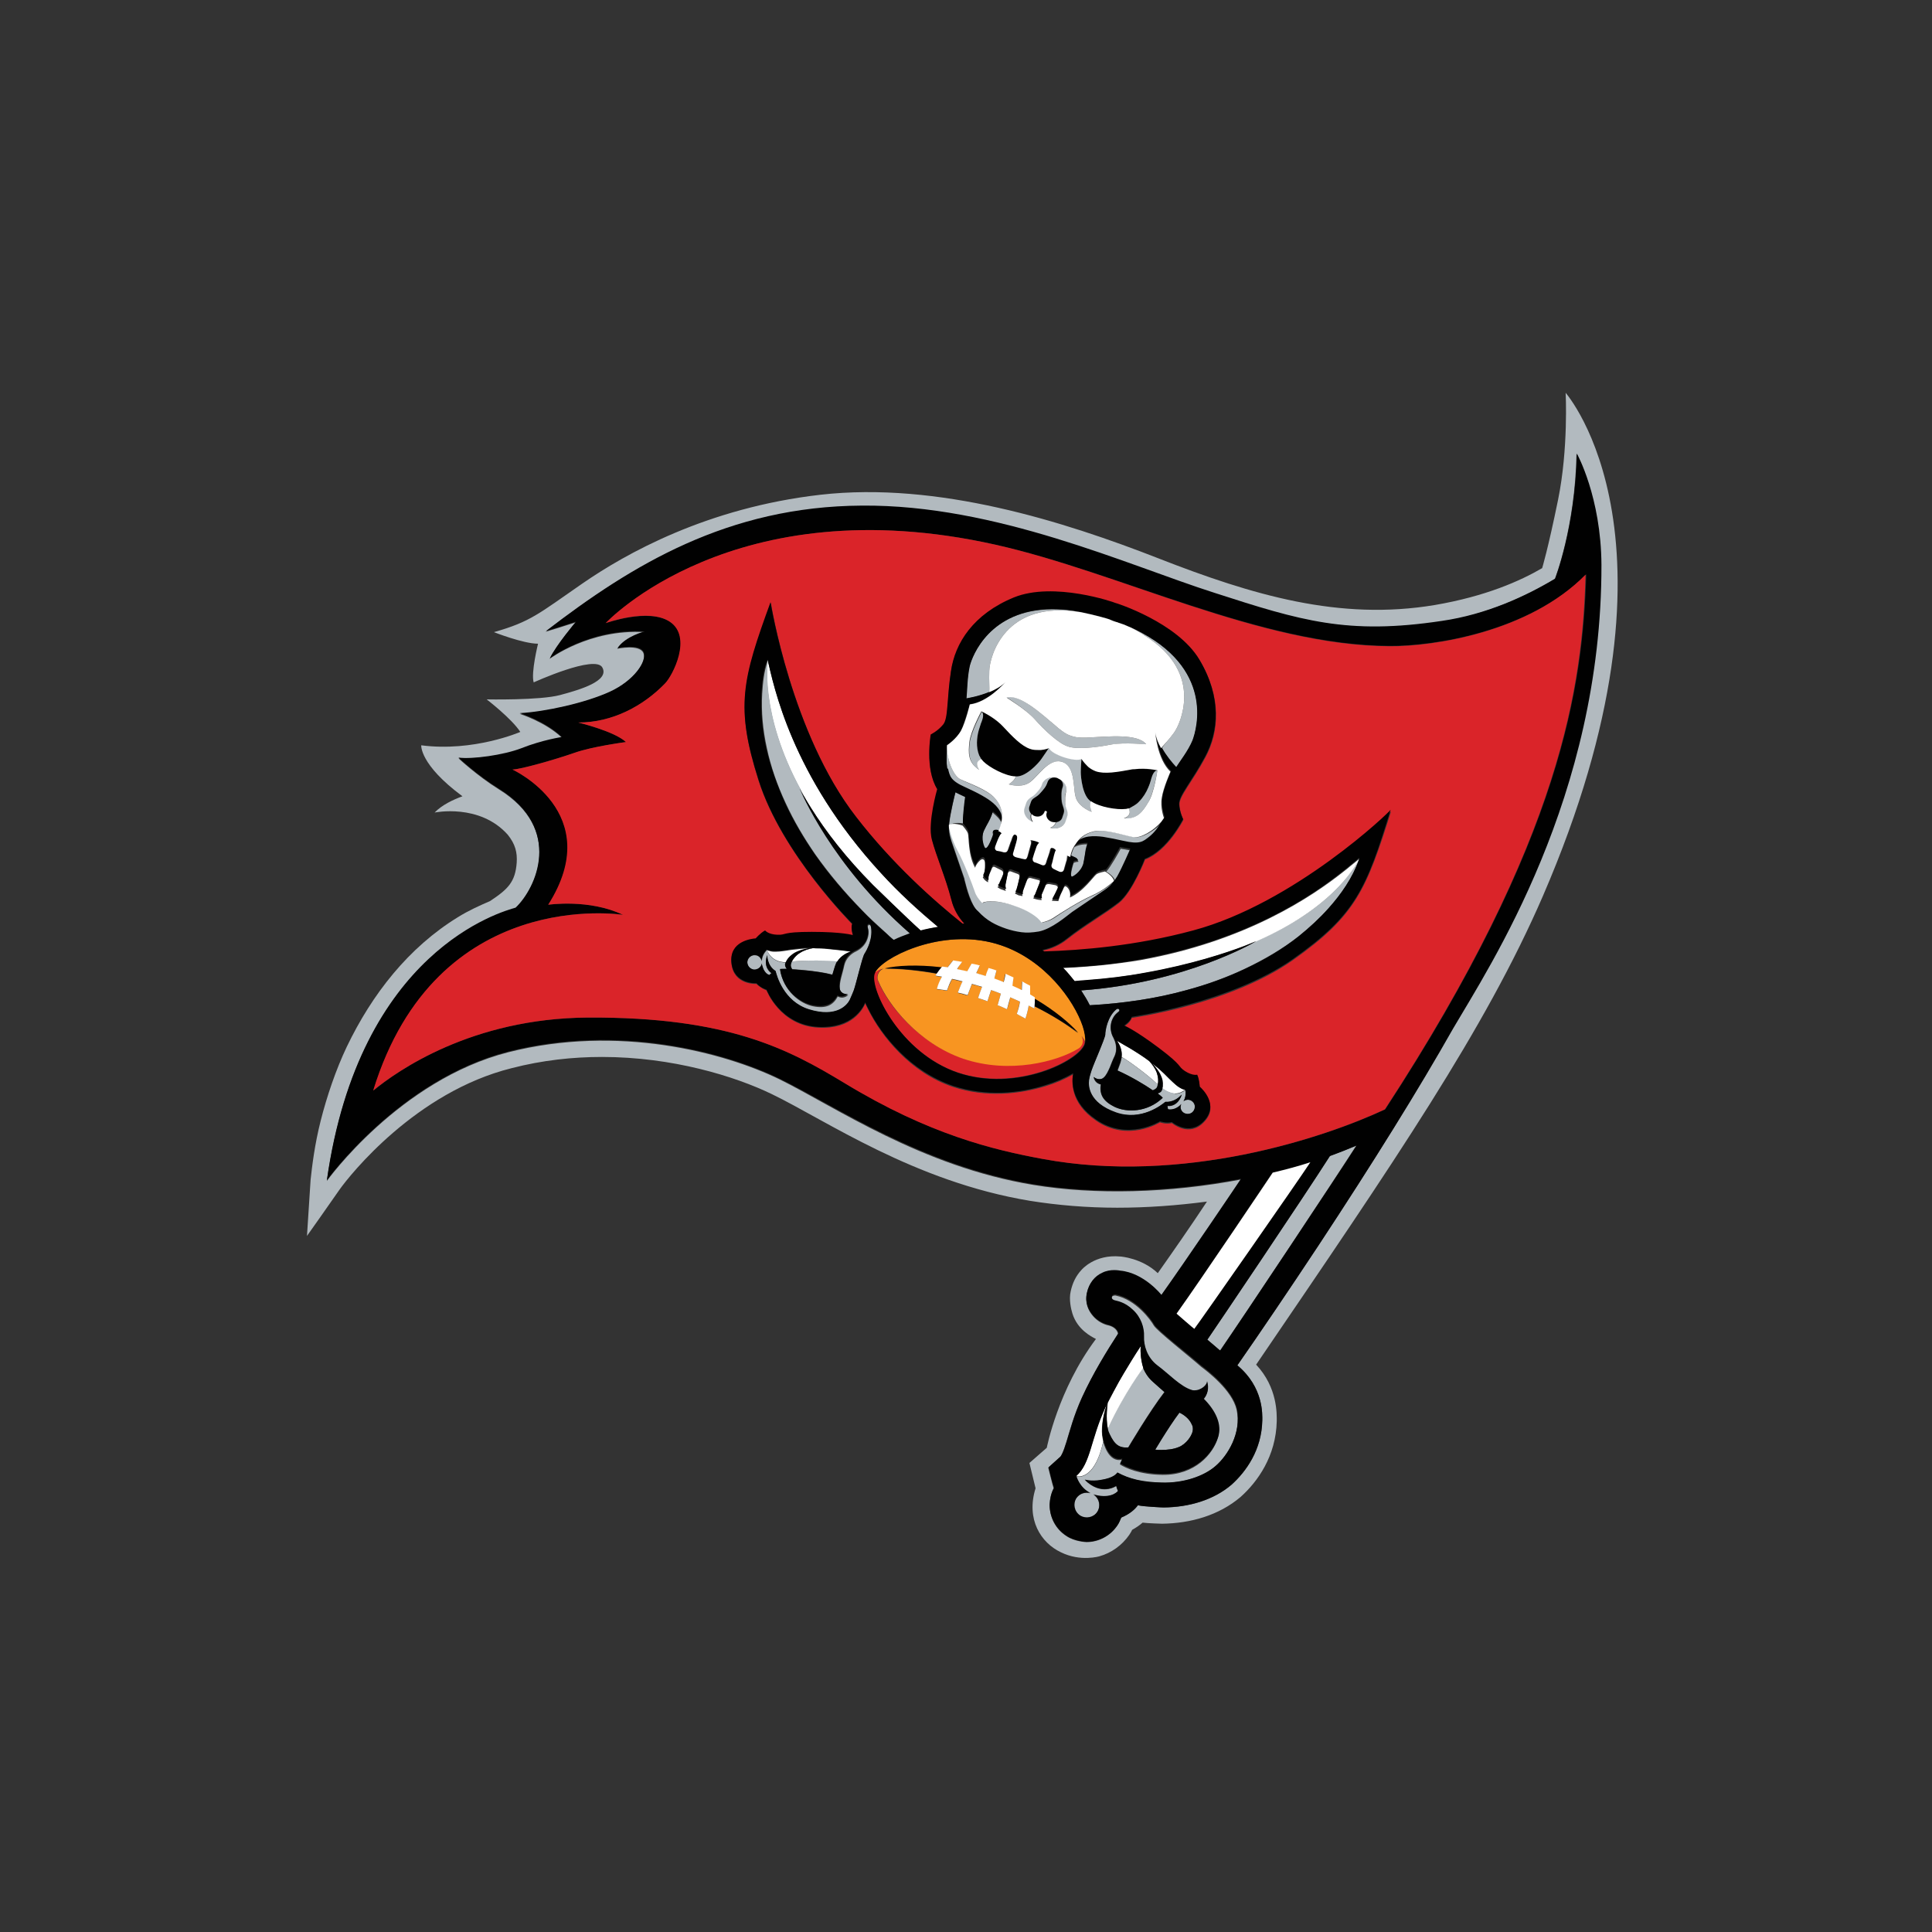 <svg width="512" height="512" viewBox="0 0 512 512" version="1.1" xmlns="http://www.w3.org/2000/svg" xmlns:sketch="http://www.bohemiancoding.com/sketch/ns"><rect x="0" y="0" width="512" height="512" fill="#333333" stroke="none"/><title>tampa-bay-buccaneers</title><desc>Created with Sketch.</desc><g sketch:type="MSLayerGroup" stroke="none" stroke-width="1" fill="none"><path d="M316.024 196.363c-1.15 2.779-3.354 5.557-4.312 7.09-1.15-1.246-2.683-3.066-3.833-5.174.671-.958 1.821-2.204 3.258-4.12.958-1.341 2.683-4.982 2.683-9.485 0-5.078-2.3-11.21-10.541-16.288 0 0-.096 0-.096-.096l-.287-.192c-1.054-.671-2.108-1.246-3.066-1.725l.862.383c21.273 10.252 16.577 26.444 15.332 29.606m43.408 107.215c-4.695 7.378-30.089 45.702-36.125 54.326l-.096-.096c-.862-.766-2.012-1.725-3.258-2.779 2.012-2.97 25.585-37.846 32.484-48.673 2.396-.862 4.695-1.82 6.995-2.779" id="Shape" fill="#B2BABF" sketch:type="MSShapeGroup"/><path d="M293.41 371.987c-.862 2.108-1.629 5.749-1.342 8.431l.287 1.629c-2.012 9.198-5.941 9.39-6.899 9.198-.192 0-.287-.096-.287-.096 3.833-3.353 3.737-9.581 7.666-18.109.192-.287.383-.671.575-1.054" id="Shape" fill="#fff" sketch:type="MSShapeGroup"/><path d="M316.12 378.598c.096 1.725-1.916 4.216-3.737 4.886-1.342.575-3.066.766-4.695.766-.575 0-1.054 0-1.533-.096.479-.766 1.054-1.725 1.629-2.779 1.437-2.299 3.258-5.078 4.695-7.09 1.054.479 2.587 1.533 3.258 3.066.287.479.383.766.383 1.246m-10.541-12.359c-1.342-1.15-2.108-2.491-2.683-3.737 0 0-4.983 6.515-9.391 16.192.096.479.287.958.479 1.341 1.342 2.874 2.587 3.737 4.983 3.545 0 0 5.654-9.581 9.582-14.659-.767-.766-1.725-1.629-2.971-2.683" id="Shape" fill="#B2BABF" sketch:type="MSShapeGroup"/><path d="M302.992 362.502c-.862-2.683-.767-5.365-.671-5.845-.096.096-.192.192-.192.287-1.533 2.299-2.971 4.695-4.408 7.09-1.342 2.299-4.025 7.473-4.12 7.665 0 .096-.671 3.928 0 6.898 0-.096.096-.192 0 0 4.408-9.581 9.391-16.096 9.391-16.096" id="Shape" fill="#fff" sketch:type="MSShapeGroup"/><path d="M327.715 373.616c-1.15-5.174-7.858-10.252-9.391-11.402-3.258-2.874-11.69-9.485-12.553-10.923-.862-1.533-4.791-6.898-10.157-7.952 0 0-.862-.096-1.054.575-.096.383.096.862.767.958.671.192 2.587.383 4.791 2.395 2.204 2.108 2.971 4.791 2.971 7.186-.096 2.299.767 5.557 3.545 7.665 2.875 2.108 6.133 5.653 9.103 6.515.192.096.383.096.575.096 1.916.192 3.737-1.533 3.45-2.587.671 2.108.096 3.641-.862 4.791 3.258 3.162 4.791 6.803 3.833 10.156-1.246 4.216-6.037 9.869-14.661 9.773-6.133-.096-9.774-1.82-11.307-2.779 0 0 .575-1.15.575-1.246-3.641.862-4.887-4.503-4.983-4.695-2.012 9.198-5.941 9.39-6.899 9.198-.192 0-.287-.096-.287-.096s.767 2.97 3.737 4.503c-1.342-.383-2.875.096-3.737 1.341-1.054 1.533-.575 3.641.958 4.599 1.533 1.054 3.641.575 4.6-.958 1.054-1.533.575-3.641-.958-4.599-.096-.096-.192-.096-.192-.096.383.192.862.287 1.342.383 4.025.671 5.366-1.246 5.366-1.246s-.287-.575-.479-1.341c0 0-3.929 2.779-8.337-1.629.192.096 1.629.575 4.12.096 3.737-.575 4.216-1.725 4.504-1.916v-.096c3.258 1.725 6.708 2.587 11.786 2.683 5.654.096 11.116-1.629 14.278-4.407 3.162-2.874 6.899-8.719 5.558-14.947m87.197-269.518s.767 14.755-2.012 28.36c-2.683 13.126-4.216 18.109-4.216 18.109-5.749 3.353-14.948 7.473-28.46 9.773-25.202 4.216-48.199-2.587-73.209-12.36-25.01-9.773-58.452-20.408-89.595-16.863-30.089 3.449-51.649 15.617-63.148 23.57-11.499 7.952-13.607 10.06-23.381 12.839 0 0 7.762 3.066 11.69 3.066 0 0-1.916 7.761-1.15 10.252 0 0 16.386-7.473 18.206-3.928 1.916 3.545-5.845 5.845-11.211 7.282-5.366 1.437-19.452 1.15-19.452 1.15s6.612 5.078 8.912 8.623c0 0-12.361 5.365-26.256 3.545 0 0-.479 5.078 10.924 13.51-2.396.862-5.462 2.299-7.378 4.312 0 0 11.882-2.491 19.356 5.845 2.012 2.491 2.587 4.695 2.396 7.473-.383 5.078-2.3 6.994-7.091 10.156-2.683 1.15-5.654 2.491-8.432 4.216-13.128 8.048-22.806 20.408-29.514 34.397-2.875 6.036-5.27 13.126-6.899 19.546-1.629 6.419-2.3 12.168-2.683 15.713l-.958 14.851s5.845-8.24 8.624-12.264c2.779-3.928 20.219-25.869 45.612-32.193 8.145-2.108 16.194-2.97 23.956-2.97 18.59 0 35.167 5.078 45.037 9.869 14.278 6.898 37.659 23.187 68.418 28.265 7.187 1.15 15.044 1.82 23.093 1.82 7.762 0 15.811-.575 23.764-1.629-4.504 6.803-8.912 13.126-13.032 18.971-4.216-4.024-9.87-4.407-9.87-4.407-6.899-.671-10.349 3.545-10.349 3.545-1.437 1.533-2.396 3.449-2.875 5.749-.479 2.108.096 4.599.479 5.845 1.342 4.216 4.887 6.036 6.229 6.707-10.061 13.414-13.032 28.84-13.032 28.84l-4.6 4.024 1.629 6.707c-2.587 8.24 1.437 14.468 6.708 16.959 5.27 2.587 10.253 1.054 10.253 1.054 3.066-.862 5.941-2.874 7.858-5.653.287-.479.575-.862.767-1.341 1.054-.575 2.012-1.246 2.779-1.916 1.437.192 5.174.287 5.174.287 7.57-.096 15.044-2.204 20.794-7.09 4.504-4.024 9.391-10.827 9.582-20.121 0-1.725.287-8.815-5.462-14.947 36.796-54.038 60.656-88.818 75.988-124.173 40.629-93.992 6.229-133.083 6.037-133.371m-65.543 226.021c-7.858 11.881-15.332 22.899-21.464 31.714 7.091 5.845 6.612 13.222 6.612 14.563-.096 7.857-4.312 13.605-8.145 17.055-4.695 4.024-11.211 6.036-18.015 6.036-.192 0-5.079-.192-6.803-.575-.767 1.054-2.108 2.299-4.408 3.258-.287.671-.575 1.437-1.054 2.108-1.821 2.779-4.983 4.407-8.145 4.407 0 0-3.162-.096-5.366-1.629-2.875-1.82-4.408-4.982-4.408-8.144v-.096c0-1.533.383-3.066 1.054-4.407-.287-.766-1.437-5.461-1.437-5.461l2.971-2.683c.287-.096.958-1.246 1.821-4.12.862-2.779 1.916-6.898 4.12-11.785 2.875-6.132 6.708-12.456 9.582-16.863-.287-1.437-1.725-2.108-2.779-2.299-1.15-.287-2.683-1.054-3.833-2.395-1.246-1.437-2.204-3.449-1.629-6.036.479-2.587 2.108-4.407 4.025-5.27 2.108-1.15 4.791-.575 4.791-.575 6.229.575 10.924 6.419 10.924 6.419 6.229-8.719 20.794-30.277 21.081-30.756-19.069 3.641-38.713 4.12-55.003 1.437-29.705-4.886-52.511-20.695-67.268-27.977-14.757-7.186-42.833-14.563-71.868-7.186-28.939 7.378-48.103 34.109-48.103 34.109 8.624-60.937 46.379-71.284 50.02-72.242 5.462-5.174 12.745-20.887-4.408-31.522-5.845-3.641-10.732-8.24-10.732-8.24 3.545.383 11.978-.671 16.673-2.491 5.558-2.204 10.732-2.97 10.732-2.97-4.408-4.216-11.211-6.324-11.211-6.324 6.708-.383 17.248-2.779 23.764-5.653 6.516-2.97 10.061-8.24 9.007-10.539-1.054-2.299-6.899-1.054-6.899-1.054 2.108-3.162 7.187-4.407 7.187-4.407-14.565-.862-25.106 7.09-25.106 7.09 1.629-3.449 6.899-9.677 6.899-9.677-2.012.671-7.57 2.395-7.953 2.491 22.71-17.534 48.103-32.959 83.75-33.247 35.646-.287 70.239 15.713 93.332 23.091 23.093 7.378 35.359 11.114 60.273 7.473 11.978-1.82 22.423-6.707 30.089-11.306 0 0 5.366-13.605 5.749-33.151 0 0 6.42 11.497 6.42 29.414.096 61.607-29.801 106.543-39.288 122.927-9.007 16.001-20.985 35.355-35.551 57.487" id="Shape" fill="#B2BABF" sketch:type="MSShapeGroup"/><path d="M293.601 378.598m124.283-258.406c-.383 19.546-5.749 33.151-5.749 33.151-7.666 4.599-18.111 9.485-30.089 11.21-24.914 3.737-37.18 0-60.273-7.473-23.093-7.378-57.782-23.378-93.332-23.091-35.551.192-60.944 15.713-83.75 33.247.383-.096 5.941-1.82 7.953-2.491 0 0-5.27 6.228-6.899 9.677 0 0 10.541-7.952 25.106-7.09 0 0-5.079 1.246-7.187 4.407 0 0 5.845-1.246 6.899 1.054 1.054 2.299-2.491 7.569-9.007 10.539-6.516 2.97-17.057 5.27-23.764 5.653 0 0 6.708 2.108 11.116 6.324 0 0-5.174.766-10.732 2.97-4.695 1.82-13.032 2.97-16.673 2.491 0 0 4.887 4.599 10.732 8.24 17.057 10.635 9.87 26.348 4.408 31.522-3.641 1.054-41.396 11.306-50.02 72.242 0 0 19.165-26.732 48.103-34.109 29.035-7.378 57.111 0 71.868 7.186 14.757 7.186 37.563 22.995 67.268 27.977 16.29 2.683 35.934 2.204 55.003-1.437-.287.479-14.853 22.037-21.081 30.756 0 0-4.6-5.845-10.924-6.419 0 0-2.587-.575-4.791.575-1.916.862-3.45 2.683-4.025 5.27-.575 2.587.383 4.599 1.629 6.036 1.15 1.341 2.683 2.108 3.833 2.395 1.054.287 2.587.862 2.875 2.299-2.875 4.407-6.803 10.731-9.582 16.959-2.204 4.791-3.258 9.006-4.12 11.785-.862 2.874-1.533 4.024-1.821 4.12l-2.971 2.683s1.15 4.695 1.437 5.461c-.767 1.341-1.054 2.874-1.15 4.407v.096c0 3.162 1.533 6.228 4.408 8.144 2.204 1.533 5.366 1.629 5.366 1.629 3.162 0 6.229-1.533 8.145-4.312.479-.671.767-1.437 1.054-2.108 2.3-.958 3.641-2.204 4.408-3.258 1.725.383 6.612.575 6.803.575 6.803-.096 13.319-2.012 18.015-6.036 3.833-3.449 7.953-9.198 8.145-17.055 0-1.437.383-8.719-6.612-14.563 6.133-8.815 13.607-19.833 21.464-31.714 14.661-22.228 26.639-41.487 35.742-57.583 9.582-16.384 39.383-61.32 39.288-122.831-.096-18.013-6.516-29.51-6.516-29.51m-80.683 190.571c3.258-.766 6.516-1.629 9.774-2.683l.287-.096c-3.258 4.982-28.939 41.774-30.759 44.169-.192-.096-4.6-3.928-4.695-4.024 6.516-9.102 25.01-36.792 25.393-37.367m-39.479 53.367c1.437-2.395 2.875-4.791 4.408-7.09l.192-.287c-.096.479-.192 3.162.671 5.845.479 1.246 1.342 2.587 2.683 3.737 1.15 1.054 2.108 1.916 2.971 2.587-3.929 5.078-9.582 14.659-9.582 14.659-2.396.192-3.641-.671-4.983-3.545-.192-.383-.383-.862-.479-1.341-.671-2.97-.096-6.803-.096-6.898.096-.287 2.779-5.365 4.216-7.665m14.853 10.252c1.054.479 2.587 1.533 3.258 3.066.192.383.287.766.287 1.15.096 1.725-1.916 4.216-3.737 4.886-1.342.575-3.066.766-4.695.766-.479 0-1.054 0-1.533-.096.479-.766 1.054-1.725 1.725-2.779 1.437-2.299 3.162-4.982 4.695-6.994m9.582 14.084c-3.162 2.779-8.624 4.599-14.278 4.407-5.079-.096-8.624-.958-11.786-2.683v.096c-.287.192-.767 1.341-4.504 1.916-2.491.383-3.929-.096-4.12-.096 4.408 4.407 8.337 1.629 8.337 1.629.192.766.479 1.341.479 1.341s-1.342 1.916-5.27 1.246c-.479-.096-.862-.192-1.342-.383.096 0 .192.096.192.096 1.533 1.054 1.916 3.066.958 4.599-1.054 1.533-3.066 1.916-4.6.958-1.533-1.054-1.916-3.066-.958-4.599.862-1.246 2.3-1.725 3.737-1.341-2.971-1.437-3.737-4.503-3.737-4.503 3.833-3.449 3.737-9.581 7.666-18.109.192-.383.383-.766.575-1.246-.862 2.108-1.629 5.749-1.342 8.431.096.575.192 1.15.287 1.629.096.192 1.342 5.557 4.983 4.695 0 .096-.575 1.246-.575 1.246 1.533.958 5.174 2.683 11.307 2.779 8.624.096 13.319-5.557 14.661-9.773 1.054-3.258-.575-6.898-3.833-10.156.958-1.054 1.533-2.683.862-4.791.287.958-1.533 2.683-3.45 2.587-.192 0-.383 0-.575-.096-2.971-.862-6.229-4.407-9.103-6.515-2.779-2.108-3.641-5.365-3.545-7.665.096-2.299-.767-5.078-2.971-7.09-2.204-2.108-4.216-2.299-4.791-2.491-.671-.192-.862-.575-.767-.958.096-.671 1.054-.575 1.054-.575 5.366 1.054 9.295 6.419 10.157 7.952.767 1.437 9.295 8.048 12.553 10.923 1.533 1.15 8.145 6.228 9.391 11.402 1.246 6.515-2.491 12.456-5.654 15.138m1.246-30.564s-.096-.096-.192-.096c-.862-.766-2.012-1.725-3.258-2.779 2.012-2.874 25.585-37.846 32.484-48.673 2.396-.862 4.791-1.82 7.091-2.779-4.695 7.378-30.184 45.607-36.125 54.326m43.696-63.907c-16.194 7.569-53.565 20.025-90.745 13.126-12.936-2.395-29.993-6.419-52.511-20.121-14.757-8.911-30.759-17.534-67.939-17.342-30.855.192-50.595 14.084-56.919 19.354 16.769-54.613 66.214-46.565 66.214-46.565-9.007-4.312-19.835-2.683-19.835-2.683 15.523-24.336-9.487-35.834-9.487-35.834 2.108 0 11.595-2.779 16.386-4.407 4.887-1.725 13.703-2.874 13.703-2.874-3.066-2.874-12.649-5.174-12.649-5.174 9.103 0 17.248-4.407 22.998-10.348 2.012-2.108 7.378-12.456 1.246-16.384-5.654-3.641-16.961.383-16.961.383s33.73-36.313 103.202-20.791c32.963 7.378 70.143 26.636 104.448 26.827 11.499.096 36.988-3.641 52.128-18.971-.862 29.127-6.229 69.847-53.278 141.802m-73.497 84.602" id="Shape" fill="#010101" sketch:type="MSShapeGroup"/><path d="M368.152 171.26c-34.305-.192-71.484-19.546-104.448-26.923-69.472-15.522-103.202 20.791-103.202 20.791s11.307-4.12 16.961-.383c6.133 4.024.767 14.372-1.246 16.384-5.749 5.94-13.894 10.348-22.998 10.348 0 0 9.582 2.299 12.649 5.174 0 0-8.912 1.15-13.703 2.874-4.887 1.725-14.278 4.407-16.386 4.407 0 0 25.01 11.402 9.487 35.834 0 0 10.828-1.629 19.835 2.683 0 0-49.445-7.952-66.214 46.565 6.324-5.174 26.064-19.162 56.919-19.354 37.18-.192 53.182 8.431 67.939 17.342 22.519 13.701 39.575 17.725 52.511 20.121 37.18 6.898 74.551-5.557 90.745-13.126 47.049-72.051 52.415-112.675 53.182-141.706-15.044 15.33-40.438 19.067-52.032 18.971m-25.489 83.165c-16.673 11.785-42.737 15.33-42.737 15.33-.287 1.15-2.012 2.299-2.012 2.299s2.683.958 9.199 5.94c6.516 4.886 4.791 4.695 6.899 6.132 2.108 1.437 3.258.958 3.258.958.671 1.246.671 3.162.671 3.162.862.862 5.174 4.886 1.15 9.102-3.929 4.216-8.528.287-8.528.287-1.629.383-3.162-.192-3.162-.192s-8.528 5.365-16.961-.479c-6.899-4.695-6.42-10.348-6.037-12.264-2.3 1.341-4.791 2.395-7.378 3.162-6.899 2.108-15.715 3.066-24.435.192-5.749-1.916-10.445-5.27-14.182-9.006-3.737-3.737-6.516-7.857-8.337-11.497-.287-.575-.575-1.15-.767-1.629-.575 1.437-3.45 6.898-12.361 6.419-10.253-.479-13.799-9.869-13.799-9.869s-1.533-.575-2.683-1.725c0 0-6.037.383-6.612-5.365-.575-5.749 5.27-6.419 6.42-6.515 0 0 1.15-1.437 2.491-2.108 0 0 .671 1.054 3.258 1.15 2.587.096.958-.766 9.103-.766 8.241 0 10.924.862 10.924.862s-.671-2.012-.192-3.066c0 0-18.59-18.588-24.818-38.037-6.133-19.45-4.312-26.636 3.258-47.14 0 0 5.558 34.876 22.614 56.817 9.678 12.551 20.698 22.228 28.268 28.36h.479c-1.629-1.82-2.875-3.928-3.45-6.324-1.533-6.036-4.025-11.593-5.174-16.001-1.15-4.407 1.437-13.318 1.437-13.318-3.45-5.461-1.725-14.468-1.725-14.468s1.821-.862 3.258-2.587.958-6.803 2.012-14.18c1.15-7.473 6.037-15.138 16.769-19.546 10.636-4.312 26.735 1.341 26.831 1.437.192 0 16.386 5.174 22.327 15.043 5.941 9.964 5.079 19.067 1.533 25.678-3.545 6.611-6.995 10.348-6.899 12.551.096 2.204 1.054 4.024 1.054 4.024s-4.12 8.24-10.157 10.539c0 0-3.354 8.623-6.899 11.497-3.641 2.874-8.912 5.845-13.799 9.677-1.916 1.533-4.12 2.491-6.42 2.97.192.096.287.192.479.383 9.774-.287 24.243-1.437 39.479-5.557 26.831-7.186 52.32-31.714 52.32-31.714-6.516 20.695-9.295 27.594-25.968 39.379" id="Shape" fill="#DA2429" sketch:type="MSShapeGroup"/><path d="M281.432 216.675l.383-1.15c.383-1.246-.479-1.725-.575-3.737-.096-1.054-.192-2.012.287-3.162.287-.958-.192-2.012-1.15-2.395l-.192-.096c-.096 0-.096 0-.192-.096-1.054-.287-2.108.287-2.396 1.246-.383 1.15-1.054 1.916-1.725 2.683-1.246 1.533-2.3 1.437-2.683 2.587l-.383 1.15c-.192.671 0 1.437.479 1.916.287.287.575.479.862.575 1.15.383 2.3-.192 2.587-1.15.096-.192.287-.287.383-.192.192.096.287.287.192.383-.383.958.287 2.108 1.437 2.491.383.096.671.096 1.054.096.862-.096 1.437-.479 1.629-1.15m4.986-11.975c0 1.341.479 6.419 2.683 7.761h.096c2.204 1.533 6.899 2.204 9.103 2.012.287 0 .862-.192.862-.192.958-.575 1.821-.958 2.683-1.82 1.054-1.15 1.916-2.491 2.491-3.832.287-.575.479-1.246.671-1.916 0 0 .479-2.204 1.342-2.491h.383s-2.875-.671-6.037-.383c-.287 0-.575.096-.958.096-3.641.671-6.995 1.246-9.295.383-.767-.287-1.437-.671-2.012-1.15-.192-.096-.287-.287-.383-.383-.767-.766-1.246-1.437-1.342-1.629l-.096-.096c0 .192-.192 2.395-.192 3.641m-26.063-15.906c.575.766-.383 2.779-.383 2.779-.192.575-.383 1.15-.575 1.82-.575 2.108-.767 4.695.096 6.707 0 .096.575 1.054.575 1.054l-.192.096.192-.096s.383.479.575.671c1.629 1.533 5.749 3.832 8.432 3.928h.096c2.587.287 6.037-3.545 6.803-4.599.767-1.054 2.012-2.97 2.012-2.97s-.958.287-2.108.479h-.575c-.671 0-1.533 0-2.3-.287-2.3-.766-4.695-3.258-7.187-5.94l-.671-.671c-2.3-2.204-4.887-3.353-5.079-3.353.192.192.192.287.287.383" id="Shape" fill="#010101" sketch:type="MSShapeGroup"/><path d="M266.579 246.569c1.437.479 2.779.862 4.216.958 1.437.192 2.875.096 4.6-.192 3.45-.575 7.378-4.12 8.816-5.174 1.437-1.054 7.091-4.695 8.337-5.653 1.246-.862 2.3-1.629 3.641-3.832 1.342-2.204 3.545-7.282 3.545-7.282s-2.108-.383-2.779-.479v.096c-.287.575-2.779 4.982-3.737 5.94h-.096c.575.287 2.108 1.341 2.396 2.491 0 0-2.683 2.491-5.941 3.928-3.354 1.437-8.337 4.599-10.253 5.94-.767.479-1.725.958-3.066 1.15-.767-1.437-3.545-3.162-7.187-4.407-3.737-1.246-7.187-1.533-8.528-.766-1.054-1.054-1.629-2.108-1.916-2.97-.767-2.204-2.875-7.761-4.6-10.923-1.725-3.162-2.396-6.707-2.396-6.707 1.15-.958 3.641-.479 3.641-.479v-.671c0-1.82.575-5.749.575-6.324v-.096c-.575-.383-2.587-1.341-2.587-1.341v.096c-.192.575-1.342 5.461-1.629 7.857-.287 2.491.096 3.737.575 5.27.479 1.437 2.683 7.761 3.258 9.485.096.192.192.479.192.766.575 2.204 1.629 6.419 3.641 8.623 2.204 2.683 4.504 3.737 7.283 4.695m7.569-56.049c2.491 2.874 6.42 6.515 8.816 7.282 2.396.862 7.666.287 11.403-.479 3.737-.575 9.391 0 9.391-.096-2.3-2.874-10.157-2.012-14.565-1.82-3.833.287-4.983-.287-5.27-.383-.287-.096-1.533-.287-4.408-2.874-3.45-2.874-9.199-8.24-12.745-7.378 0 .096 4.791 2.97 7.378 5.749m-14.661 13.604c-.096-.096-1.246-1.82.192-2.683l.192-.096.192-.096s-.479-.958-.575-1.054c-.862-2.108-.671-4.695-.096-6.707l.575-1.82s.958-2.012.383-2.779c-.096-.096-.096-.192-.192-.192 0 0-2.875 5.365-3.162 8.144-.287 2.587-.479 5.174 2.491 7.282m9.678 1.63s.096.862-1.821 2.108c0 0 2.971.958 5.174-.287 2.204-1.246 5.174-6.803 9.007-5.653 3.737 1.341 2.683 7.569 3.737 9.869 1.054 2.299 3.833 3.258 4.025 3.353-.671-2.108-.192-2.779-.192-2.779-2.204-1.341-2.683-6.419-2.683-7.761 0-1.341.192-3.545.192-3.545-1.725.862-7.858-1.246-8.624-2.874 0 0-1.246 1.916-2.012 2.97-.767 1.15-4.216 4.886-6.803 4.599m37.276-1.533c-.958.287-1.437 2.491-1.437 2.491-.192.671-.383 1.246-.671 1.916-.575 1.437-1.437 2.779-2.491 3.832-.767.862-1.725 1.246-2.683 1.82l.096.383c.671 1.629-1.437 2.299-1.437 2.299 3.641.192 5.079-2.012 6.516-4.407 1.437-2.395 2.396-8.431 2.396-8.431h-.096c-.096.096-.096.096-.192.096m-50.5 4.791c1.437.671 2.875 1.341 4.216 2.108 2.012 1.15 4.216 2.491 5.079 4.886v.096c.192.575.287 1.341.096 1.916 0-.096 0-.192-.096-.287-.192-.383-.479-.671-.671-.958-.479-.479-.958-.958-1.533-1.437 0 0-.479 1.533-1.15 2.683-.383.671-.767 1.341-1.246 2.395-.862 2.204.096 4.599.383 4.599.287 0 .862-.287 2.012-3.353 0-.096.096-.192.096-.383 0-.192 0-.383-.096-.671.096-.479.767-.479 1.246-.383.192 0 .287 0 .383.096.287-.671.575-1.437.671-2.204.479-1.725.383-4.216-1.629-6.515-2.012-2.299-7.283-4.024-9.199-5.078-2.012-.958-3.737-5.749-3.45-9.006 0 0-.192 1.82-.192 3.641 0 .766 0 1.437.096 2.108 0 .287.096.575.192.862.479 1.82.575 3.066 4.791 4.886m29.131 18.683c.192.096.383.192.479.287.192.287.287.383.287.383-.192 0-.383.096-.671.096-.096 0-.671.192-.671.287-.958 3.162-.671 3.737-.479 3.928.192.096 2.396-1.15 3.066-3.449 0 0 .383-1.916.479-2.683.096-1.246.671-2.683.671-2.779-2.3-.096-3.545.766-3.545.766s-.671 1.15-.862 2.587l1.246.575m15.524-5.843c-2.204-.383-7.378-2.204-10.445-1.533-2.491.479-4.025 1.916-4.791 3.353 1.629-1.916 4.695-1.82 6.995-1.533 1.821.192 3.545.575 5.366 1.054 4.504 1.054 5.27.096 6.899-1.054 1.342-1.054 2.491-2.683 3.354-4.12 0 0 0-.096.096-.096-2.012 2.204-5.558 4.312-7.474 3.928m-18.303-9.197c-.096-1.054-.192-1.82.192-2.683.479-1.437-.383-3.066-2.012-3.737.958.479 1.533 1.437 1.15 2.395-.383 1.15-.287 2.108-.287 3.162.096 1.916.958 2.491.575 3.737l-.383 1.15c-.192.671-.862 1.15-1.629 1.246-.383 1.15-1.533 1.437-1.533 1.437 1.725.575 3.545-.192 4.12-1.725l.383-1.15c.287-.862.096-1.629-.096-2.108-.287-.575-.479-.958-.479-1.725m-9.487 1.055l.383-1.15c.383-1.246 1.437-1.054 2.683-2.587.671-.766 1.342-1.437 1.725-2.683.287-.958 1.342-1.437 2.396-1.15-1.725-.479-3.354.287-3.929 1.725-.287.958-.862 1.437-1.533 2.204-.479.575-.862.862-1.342 1.15-.479.287-1.15.766-1.437 1.629l-.383 1.15c-.479 1.533.479 3.258 2.204 3.832 0 0-.767-.958-.383-2.108v-.096c-.383-.479-.671-1.246-.383-1.916" id="Shape" fill="#B2BABF" sketch:type="MSShapeGroup"/><path d="M251.343 218.687s.671 3.545 2.396 6.707c1.725 3.162 3.833 8.719 4.6 10.923.287.958.958 1.916 1.916 2.97 1.437-.766 4.791-.575 8.528.766 3.545 1.15 6.324 2.97 7.187 4.407 1.246-.192 2.3-.671 3.066-1.15 2.012-1.341 6.995-4.503 10.253-5.94 3.354-1.437 5.941-3.928 5.941-3.928-.287-1.15-1.821-2.204-2.396-2.491-.287.096-1.629.287-2.3.766-.767.575-3.45 4.599-6.995 6.132.383-2.012-.958-3.066-1.246-2.97-.287 0-.575.862-.671 1.054-.096.192-.767 1.533-.958 2.204l-.192.671-1.725-.096c.575-1.054 1.054-2.012 1.533-3.066.287-.862-.575-1.054-.575-1.054l-1.533-.287h-.096c-.671-.096-1.054.287-1.054.575l-.192.479c-.192.575-.479 1.15-.767 1.725v.096c-.287.671 0 1.341 0 1.341-.192 0-.671 0-1.437-.192-.383-.096-.862-.287-.862-.287.287-.192.479-.671.479-.671.479-1.246 1.246-3.162 1.246-3.162s.287-.862-.192-.958l-2.204-.575c-.575-.096-.767.383-.862.479-.096.287-.287.766-.383.958-.287.766-.575 1.533-.862 2.395-.192.479 0 .958 0 .958s-.671-.096-1.054-.192l-.958-.479.287-.479c.383-1.15.671-2.683.958-3.832 0-.192 0-.671-.479-.862l-1.821-.671c-.575-.192-.767.287-.862.575-.287 1.15-.575 2.395-.671 3.449-.096.671.192 1.15.192 1.15-.287-.096-.862-.287-1.342-.479-.287-.096-.958-.575-.958-.575.383 0 .575-.766.575-.766.383-.766.671-1.437.958-2.204v-.192c.287-.766-.287-1.246-.383-1.246l-1.725-.862c-.479-.287-.767.096-.862.383-.287.862-.862 1.725-.958 2.683-.096.575 0 .958 0 .958-1.054-.479-1.437-1.341-1.437-1.341.287-.287.575-1.437.575-2.395 0-1.054.096-2.012-.383-2.299-.479-.383-1.246.479-1.725 1.15-.383.575-.479.958-.479.958v.096c-1.916-3.353-1.629-8.24-1.916-9.102-.287-.862-1.437-2.108-1.437-2.108s-2.587-.958-3.737-.096m28.842-12.552l.192.096c-.096-.096-.096-.096-.192-.096" id="Shape" fill="#fff" sketch:type="MSShapeGroup"/><path d="M332.793 249.443l-.096.096s-18.302 10.923-46.187 12.935c.862 1.341 1.725 2.587 2.3 3.928 8.624-.479 17.44-1.725 25.681-4.024 5.27-1.437 10.541-3.353 15.428-5.653 4.983-2.395 9.87-5.174 14.278-8.623 2.779-2.299 5.462-4.695 7.858-7.378 3.354-3.737 6.42-8.144 8.049-12.839l.096-.383c-.096.287-5.366 12.456-27.406 21.941" id="Shape" fill="#B2BABF" sketch:type="MSShapeGroup"/><path d="M281.719 256.533c1.15 1.15 2.108 2.299 3.066 3.545 0 0 2.971-.192 3.354-.287 5.079-.383 10.253-1.054 15.236-1.916 12.457-2.204 21.944-5.461 26.351-7.09l3.066-1.246c22.039-9.581 27.31-21.749 27.501-22.037 0 .096-.862.766-2.3 1.916-.575.479-1.246 1.054-2.012 1.629-8.241 6.515-25.585 18.3-53.661 23.378-6.899 1.15-13.894 1.82-20.602 2.108" id="Shape" fill="#fff" sketch:type="MSShapeGroup"/><path d="M285.84 277.612c-5.654 3.545-18.398 6.898-30.664 2.779-11.978-4.024-20.027-14.276-22.519-20.504-.287-.671-.383-2.395 1.342-3.258 0 0-1.15.192-2.108.958 0 0-.096.096-.192.383-1.342 4.024 6.803 21.079 22.135 26.253 15.332 5.174 32.005-3.066 33.538-7.569.096-.287.096-.575.096-.575-.383-1.054-1.054-1.82-1.054-1.82.958 1.725.096 2.97-.575 3.353" id="Shape" fill="#DA2429" sketch:type="MSShapeGroup"/><path d="M265.238 250.497c-14.182-4.791-29.514 2.299-32.867 6.515l-.383.575v.096c.958-.862 2.108-.958 2.108-.958-1.725.766-1.725 2.587-1.342 3.258 2.587 6.228 10.541 16.48 22.519 20.6 12.265 4.12 24.914.766 30.664-2.779.671-.479 1.533-1.629.671-3.258 0 0 .671.671 1.054 1.82.192-1.054-.096-2.587-.671-4.312-2.396-6.994-10.061-17.629-21.752-21.558m8.912 16.192v.575l-1.533-.766c-.192 1.15-.479 2.299-.862 3.449-.767-.479-1.533-.862-2.3-1.246.383-1.054.575-2.204.862-3.258l-2.587-1.15c-.192 1.054-.479 2.108-.862 3.162-.767-.383-1.629-.766-2.491-1.054l.862-3.066-2.587-.958c-.287.958-.575 1.916-.958 2.97-.862-.287-1.725-.575-2.491-.862l1.054-2.874c-.862-.287-1.821-.575-2.683-.766-.383.958-.767 1.916-1.15 2.97l-2.587-.671c.383-1.054.767-2.012 1.246-2.97l-2.779-.671c-.479.958-.958 2.012-1.342 3.066-.862-.192-1.725-.287-2.683-.383.383-1.15.862-2.204 1.342-3.258l-1.725-.287.383-.575c-5.27-.958-9.966-1.341-13.799-1.341 3.162-.671 8.624-1.054 14.948-.287l.192-.192 1.437.192c.479-.671.958-1.246 1.437-1.82.862.096 1.629.192 2.396.383-.479.575-.862 1.246-1.246 1.916.862.192 1.725.383 2.683.575l1.15-2.012c.767.192 1.533.383 2.204.479-.383.671-.671 1.341-.958 2.012.862.192 1.725.479 2.491.766.287-.671.575-1.437.767-2.108l2.108.671c-.192.671-.383 1.437-.671 2.108.862.287 1.629.575 2.491.958l.479-2.204c.671.287 1.437.575 2.108.958-.096.766-.192 1.533-.287 2.204l2.491 1.15c.096-.766.096-1.533.096-2.299l2.108 1.15v2.299c.479.192.862.479 1.246.766v.383c5.366 3.162 9.391 6.611 11.499 9.006-2.971-2.299-6.899-4.791-11.499-7.09" fill="#F89521" sketch:type="MSShapeGroup"/><path d="M234.478 256.629c3.833 0 8.528.383 13.799 1.341.383-.575.767-1.15 1.246-1.629-6.42-.766-11.882-.479-15.044.287m39.766 8.049v2.012c4.6 2.299 8.528 4.791 11.499 6.994-2.108-2.395-6.133-5.845-11.499-9.006" fill="#010101" sketch:type="MSShapeGroup"/><path d="M274.245 264.677v-.383l-1.246-.766v-2.299c-.767-.383-1.437-.766-2.108-1.15l-.096 2.299c-.767-.383-1.629-.766-2.491-1.15.096-.766.192-1.533.287-2.204l-2.108-.958c-.096.766-.287 1.437-.479 2.204-.767-.287-1.629-.671-2.491-.958.192-.766.383-1.437.575-2.108-.671-.287-1.437-.479-2.108-.671-.287.671-.575 1.341-.767 2.108-.862-.287-1.725-.479-2.491-.766l.958-2.012c-.767-.192-1.437-.383-2.204-.479l-1.15 2.012-2.683-.575c.383-.671.862-1.246 1.342-1.916l-2.396-.383-1.437 1.82-1.437-.192-.192.192c-.383.479-.862 1.054-1.246 1.629l-.383.575 1.725.287c-.575 1.054-1.054 2.108-1.342 3.258l2.683.383c.383-1.054.767-2.108 1.342-3.066.862.192 1.821.383 2.779.671-.479.958-.862 2.012-1.246 2.97.862.192 1.725.383 2.587.671l1.15-2.97 2.683.766c-.383.958-.671 1.916-1.054 2.97.862.287 1.725.575 2.491.862l.958-2.97c.862.287 1.821.671 2.587.958-.287.958-.575 2.012-.862 3.066.862.287 1.629.671 2.491 1.054l.862-3.162 2.587 1.15c-.192 1.15-.479 2.204-.862 3.258l2.3 1.246c.383-1.15.671-2.299.862-3.449l1.533.766v-.575c.096-.671.096-1.341.096-2.012m-62.093-55.38l.767 1.437c.479.862 1.15 2.012 2.012 3.353 4.025 6.419 9.295 13.318 16.482 20.504 0 0 8.912 8.719 12.649 12.072 1.437-.383 2.971-.766 4.6-.958-5.27-4.312-10.445-9.102-15.14-14.276-23.956-25.965-28.46-50.014-30.089-56.529 0-.096-2.3 14.18 8.72 34.397" fill="#fff" sketch:type="MSShapeGroup"/><path d="M234.478 246.952c.287.192 2.3 2.299 2.587 2.204 1.342-.575 2.683-1.15 4.216-1.725-21.081-18.396-29.13-38.229-29.13-38.229l.096.096c-11.02-20.216-8.72-34.397-8.72-34.397l-.096.383c-.958 2.683-1.246 5.653-1.437 8.527-.287 4.791.192 9.677 1.246 14.468 1.054 4.982 2.779 9.869 4.983 14.563 2.204 4.791 4.887 9.294 7.858 13.605 3.737 5.27 7.953 10.252 12.457 14.851 1.821 1.916 3.833 3.737 5.941 5.653m-21.561-36.312l-.767-1.437c.287.479.575.958.767 1.437m-3.066 44.17c-.192.383-.287.766-.287.958 0 .383.192.766.383 1.054 0 0 6.516.383 10.636 1.437.192-.575.383-1.341.671-2.204.192-.575.383-1.054.671-1.437-1.725-.096-8.528-.192-12.074.192" fill="#B2BABF" sketch:type="MSShapeGroup"/><path d="M209.852 254.809c3.545-.383 10.349-.287 12.074 0 .958-1.533 2.491-2.204 3.545-2.587-1.725-.287-3.833-.479-5.654-.671-.862-.096-1.821-.192-2.683-.192-.575 0-1.15 0-1.725-.096-1.15.192-2.491.671-3.45 1.246-1.054.671-1.725 1.629-2.108 2.299m-1.532.192s.192-.287.192-.383c.383-.766 1.246-1.533 2.012-1.916 1.342-.766 3.354-1.246 4.695-1.341h-.671c-1.629 0-3.258.192-4.887.383-1.437.192-2.779.479-4.12.479-.383 0-.862 0-1.246-.096-.383-.096-.767-.192-1.054-.287.096-.192.862 3.162 5.079 3.162" fill="#fff" sketch:type="MSShapeGroup"/><path d="M230.262 245.132c-.192.096-.383.287-.287.671.096.383.479 1.437-.096 3.066-.575 1.629-1.821 2.683-2.971 3.258-1.246.575-2.683 1.725-3.162 3.737-.383 2.012-1.437 4.599-1.15 6.324.096.671.767 1.533 2.204 1.533-1.054.862-2.012.766-2.779.383-1.246 2.299-3.066 3.258-6.516 2.587-3.45-.671-7.858-4.024-8.72-9.581 0-.096 1.629-.096 1.821-.096-.192-.287-.383-.671-.479-1.054 0-.192.096-.575.287-.862-4.312 0-5.079-3.258-5.079-3.353 0 0-1.342 1.054-1.437 2.97-.192-.766-.767-1.437-1.629-1.533-1.054-.192-2.012.575-2.204 1.629-.192 1.054.575 2.012 1.629 2.204 1.054.192 2.012-.575 2.204-1.629v-.096l.096.671c.192.671.383 1.15.671 1.533.575.862 1.246.958 1.246.958l.096-.096c0-.096.383-.479.479-.383-.479-.287-2.3-1.725-1.15-4.791 0 0-.096 2.779 2.204 4.216.287 1.15 2.012 8.048 8.816 10.156 7.378 2.299 10.157-1.15 10.828-2.491.287-.575 1.054-2.491 1.054-2.491.671-1.82 2.204-8.911 2.875-9.773.575-.862 2.396-4.12 1.725-7.186-.096-.096-.192-.575-.575-.479" fill="#B2BABF" sketch:type="MSShapeGroup"/><path d="M295.997 275.887c.671.958 1.437 2.395 1.246 4.216 1.533.766 6.995 4.791 9.582 7.282.192-.862.096-1.916-.287-3.162-.383-1.054-1.15-2.204-2.012-3.066-.096-.096-.192-.192-.287-.192l-2.491-1.725c-1.15-.766-2.396-1.533-3.641-2.204l-1.725-.958c-.096-.096-.287-.192-.383-.192m11.593 9.295c.287.766.479 1.725.479 2.587l-.096.671.479.287c.192.192.479.287.767.479.383.192.862.383 1.246.479.287.096.671.096.958.096.958 0 1.821-.383 2.587-.958-.383-.096-.671-.192-1.054-.383-.383-.192-.671-.383-1.054-.671-.479-.383-1.821-1.629-2.108-1.916l-1.342-1.341c-.575-.575-1.725-1.629-2.3-2.012-.096-.096-1.533-1.246-1.533-1.246.096 0 2.491 2.491 2.971 3.928" fill="#fff" sketch:type="MSShapeGroup"/><path d="M310.466 289.588c-.479-.096-.862-.287-1.246-.479-.287-.096-.479-.287-.767-.479l-.479-.287c-.096.383-.192.671-.287.862-.287.287-.671.479-.958.575.479.383.958.766 1.342 1.15-4.12 3.928-9.582 3.928-12.745 2.395-3.066-1.533-4.025-3.353-3.641-5.94-.862-.192-1.629-.671-1.916-2.012 0 0 .096 0 .096.096.671.575 1.916.766 2.587.096.671-.575 1.15-1.629 1.629-2.683.383-.958.767-2.012 1.246-2.97.192-.383.287-.862.383-1.246.192-1.246-.096-2.491-.671-3.641-.671-1.15-.958-2.779-.479-4.407.575-1.629 1.533-2.299 1.821-2.491.287-.287.287-.479.096-.671-.287-.287-.671 0-.671 0-2.396 2.012-2.971 5.749-2.971 6.803 0 1.054-2.971 7.665-3.641 9.485 0 .096-.575 1.629-.671 2.587-.192 1.437-.096 5.94 7.091 8.527 6.612 2.395 12.17-2.012 13.128-2.779 1.916.096 3.258-.862 3.929-1.533l.479-.479c-.767 2.395-2.204 2.97-3.162 3.066h-.671c0 .096 0 .096.096.192.096.383.096.671.096.671s.192.096.575.096c.479 0 1.342-.096 2.491-.958l.479-.479c-.383.862-.096 2.012.767 2.395.958.479 2.012.192 2.587-.766.575-.958.192-2.012-.767-2.587-.671-.383-1.437-.287-2.012.192.575-.958.575-1.82.575-2.395 0-.096-.096-.575-.096-.575-.767.575-1.629.958-2.587.958-.383-.096-.767-.192-1.054-.287m-13.512-7.954c-.287.862-.575 1.533-.767 2.108 3.641 1.629 7.091 3.641 9.391 5.27.287-.096.671-.287.958-.575.192-.192.287-.575.383-.958-2.587-2.491-8.049-6.515-9.582-7.282-.096-.096-.192.862-.383 1.437m-10.445-119.382c-20.315-3.449-24.243 11.785-24.339 15.522-.096 2.683.096 4.503 0 5.653-2.971 1.246-6.133 1.725-6.133 1.725.192-1.725.192-5.461.862-8.527.671-2.779 5.366-15.043 21.848-15.138 1.725 0 3.545.096 5.462.383.671.096 1.437.287 2.012.383.192-.096.287 0 .287 0" fill="#B2BABF" sketch:type="MSShapeGroup"/><path d="M347.263 307.984c-3.258 4.982-28.939 41.774-30.759 44.169-.192-.096-4.6-3.928-4.695-4.024 6.516-9.102 25.106-36.792 25.489-37.367 3.258-.766 6.516-1.629 9.774-2.683 0 0 .096 0 .192-.096" fill="#fff" sketch:type="MSShapeGroup"/><path d="M316.216 246.569c-15.236 4.12-29.801 5.27-39.479 5.557-.192-.096-.287-.192-.479-.383 2.3-.479 4.504-1.437 6.42-2.97 4.791-3.832 10.157-6.803 13.799-9.677 3.641-2.874 6.899-11.497 6.899-11.497 6.037-2.299 10.157-10.539 10.157-10.539s-.958-1.82-1.054-4.024c-.096-2.204 3.354-5.94 6.899-12.551s4.408-15.713-1.533-25.678c-5.845-9.869-22.135-15.043-22.327-15.043-.096-.096-16.194-5.749-26.831-1.437-10.732 4.407-15.619 12.072-16.673 19.546-1.15 7.473-.671 12.551-2.108 14.18-1.437 1.725-3.258 2.587-3.258 2.587s-1.629 9.006 1.725 14.468c0 0-2.587 8.911-1.437 13.318 1.15 4.407 3.641 10.06 5.174 16.001.575 2.395 1.821 4.599 3.45 6.324h-.479c-7.57-6.036-18.59-15.809-28.268-28.36-17.057-21.941-22.614-56.817-22.614-56.817-7.474 20.504-9.391 27.69-3.162 47.14 6.133 19.45 24.818 38.037 24.818 38.037-.479 1.054.192 3.066.192 3.066s-2.683-.862-10.924-.862c-8.145 0-6.612.862-9.103.766-2.491-.096-3.258-1.15-3.258-1.15-1.246.671-2.491 2.108-2.491 2.108-1.15.096-7.091.766-6.42 6.515.671 5.749 6.612 5.365 6.612 5.365 1.054 1.246 2.683 1.725 2.683 1.725s3.545 9.39 13.799 9.869c8.912.383 11.786-5.078 12.361-6.515.192.575.479 1.054.767 1.629 1.821 3.737 4.6 7.761 8.337 11.497 3.737 3.737 8.528 7.09 14.182 9.006 8.72 2.874 17.536 2.012 24.435-.192 2.587-.766 5.079-1.82 7.378-3.162-.383 1.916-.767 7.569 6.037 12.264 8.432 5.845 16.961.479 16.961.479s1.629.575 3.162.192c0 0 4.6 3.928 8.528-.287 3.929-4.216-.287-8.336-1.15-9.102 0 0-.096-1.916-.671-3.162 0 0-1.15.383-3.258-.958-2.108-1.437-.287-1.15-6.899-6.132-6.516-4.886-9.199-5.94-9.199-5.94s1.725-1.15 2.012-2.299c0 0 26.064-3.641 42.737-15.33 16.673-11.785 19.452-18.683 25.872-39.57 0 .383-25.489 24.815-52.32 32.001zm-65.256-43.403c-.096-.575-.096-1.341-.096-2.108 0-1.82.192-3.641.192-3.641s2.491-1.629 3.737-3.928l2.3-6.898c4.791-.575 9.199-5.557 9.487-5.94-1.15 1.15-2.683 2.012-4.312 2.683-2.971 1.246-6.133 1.725-6.133 1.725.192-1.725.192-5.461.862-8.527.671-2.779 5.366-15.043 21.848-15.138 1.725 0 3.545.096 5.462.383l2.012.383h.096c3.737.766 6.803 1.725 7.57 1.916.096 0 .192.096.192.096.383.096.958.287 1.533.575l.575.192.862.287c.383.192.767.287 1.246.479.383.192.862.383 1.342.575l.862.383c21.273 10.252 16.577 26.444 15.428 29.51-1.15 2.779-3.354 5.557-4.312 7.09-1.15-1.246-2.683-3.066-3.833-5.174-.767-1.341-1.342-2.779-1.533-4.216 0 0 .383 7.09 4.025 10.444 0 0-1.916 4.312-2.3 6.898-.383 2.587.575 5.365.575 5.365s-.287.383-.671.958c0 0 0 .096-.096.096-.862 1.533-2.012 3.066-3.354 4.12-1.629 1.246-2.396 2.108-6.899 1.054-1.725-.383-3.545-.766-5.366-1.054-2.3-.287-5.366-.383-6.995 1.533l-.575.862s1.246-.862 3.545-.766c-.096.192-.575 1.533-.671 2.779-.096.766-.479 2.683-.479 2.683-.671 2.299-2.875 3.545-3.066 3.449-.192-.192-.575-.671.479-3.928 0-.192.479-.383.671-.287l.575-.096s-.096-.096-.287-.383c-.096-.192-.287-.287-.479-.383-.192-.096-1.054-.479-1.054-.479-.479-.192-.862-.383-.862-.383v.287c0 .192-.096.575-.096.671v.192l-.192.575c-.192.766-.383 1.341-.575 2.012v.096c-.192.671-.958.479-.958.479h-.096c-.479-.287-1.054-.479-1.629-.766 0 0-.671-.383-.575-.958v-.192c0-.096 0-.096.096-.192.192-.671.575-2.012.575-2.299.096-.383.287-1.054.479-1.341-.096-.096-.383-.383-.575-.479-.192-.096-.383-.096-.671-.096-.096.096-.287.383-.287.479 0 .096-.192.766-.479 1.629-.287.766-.575 1.629-.671 2.108-.096.383-.479.479-.671.479-.192 0-.383-.096-.383-.096-.479-.192-1.15-.479-1.725-.671h-.096c-.671-.287-.575-.766-.575-1.054.287-.862.671-1.916.862-2.683l.192-.575c0-.096.287-.671.671-.862-.287-.192-.767-.383-1.054-.479-.479-.192-1.246-.287-1.246-.287.096.287.192.766.096.958-.096.287-.958 3.353-.958 3.449 0 .096-.192.479-.383.575-.192.096-.862-.096-.862-.096h-.096c-.575-.192-1.342-.287-1.821-.383 0 0-.862-.287-.575-1.054 0 0 .575-2.012.862-2.97v-.096c0-.096.192-.479.192-1.054 0-.575-.383-.766-.671-.766-.287 0-.575.479-.671.862l-.287.862v.096s0 .096-.096.096l-.767 2.204c-.287.766-1.15.575-1.15.575-.575-.096-1.246-.287-1.725-.383h-.096s-.671-.192-.479-.958v-.096c.287-.671.479-1.246.767-2.012.096-.192.383-.862.575-1.15.192-.287.383-.383.383-.383 0-.192-.192-.479-.671-.575h-.192l-.383-.096c-.383-.096-1.054-.096-1.246.383.096.192.096.479.096.671 0 .192-.096.287-.096.383-1.15 3.162-1.725 3.449-2.012 3.353-.192 0-1.246-2.395-.383-4.599.479-.958.862-1.725 1.246-2.395.671-1.15 1.15-2.683 1.15-2.683.575.383 1.054.862 1.533 1.437.192.383.575.575.671.958.096.096.096.192.096.287.192-.575.096-1.341-.096-1.916v-.096c-.862-2.299-3.066-3.737-5.079-4.886-1.342-.766-2.779-1.437-4.216-2.108-4.216-1.82-4.312-3.066-4.791-4.982-.192 0-.287-.287-.287-.575zm4.6 30.181c-.096-.287-.192-.575-.192-.766-.575-1.725-2.779-8.048-3.258-9.485-.383-1.246-.767-2.395-.671-4.312 0-.287 0-.575.096-.862.287-2.395 1.437-7.282 1.629-7.857v-.096s1.916.958 2.587 1.246v.096c-.096.575-.575 4.407-.575 6.228v.671s1.15 1.15 1.437 2.108c.287.862 0 5.749 1.916 9.102v-.096s.096-.383.479-.958 1.246-1.437 1.725-1.15c.479.383.383 1.341.383 2.299 0 1.054-.383 2.108-.575 2.395 0 0 .383.862 1.437 1.341v-.958c.192-.958.671-1.82.958-2.683.096-.287.383-.671.862-.383 0 0 .862.479 1.725.862.096.096.671.479.383 1.246v.192c-.287.766-.575 1.437-.958 2.204 0 0-.192.766-.575.766 0 0 .671.479.958.575.479.192 1.054.479 1.342.479 0 0-.287-.479-.192-1.15.192-.958.479-2.299.671-3.449.096-.287.287-.671.862-.575.575.287 1.246.479 1.821.671.479.192.479.766.479.862-.287 1.246-.575 2.683-.958 3.832-.096.192-.192.479-.287.479 0 0 .575.383.958.479.383.096 1.054.287 1.054.287s-.096-.479 0-.958c.287-.766.575-1.533.862-2.395.096-.192.287-.671.383-.958.096-.192.287-.575.862-.479.671.192 1.437.383 2.204.575.575.192.192.958.192.958s-.767 1.916-1.246 3.162c0 0-.192.479-.479.671 0 0 .479.192.862.287.767.192 1.246.096 1.437.192 0 0-.287-.575 0-1.341v-.096c.192-.575.479-1.15.767-1.725l.192-.479c.096-.287.479-.671 1.054-.575h.096l1.533.287s.862.192.575 1.054c-.479 1.054-.958 2.012-1.533 3.066l1.725.096s-.096-.096.192-.671c.192-.671.958-2.012.958-2.204.096-.192.287-.958.671-1.054.383 0 1.629.958 1.246 2.97 3.545-1.533 6.229-5.557 6.995-6.132.671-.479 1.916-.766 2.3-.766h.096c.958-.958 3.45-5.365 3.737-5.94v-.096c.671.096 2.779.479 2.779.479s-2.204 5.078-3.45 7.282c-1.342 2.204-2.396 2.97-3.641 3.832-1.246.862-6.803 4.599-8.337 5.653-1.437 1.054-5.366 4.503-8.816 5.174-1.725.287-3.162.383-4.6.192-1.437-.192-2.683-.479-4.12-.958-2.779-.958-5.079-2.108-7.378-4.599-2.108-1.725-3.066-5.94-3.641-8.144zm-39.671-6.994c-2.971-4.312-5.654-8.815-7.858-13.605-2.108-4.695-3.833-9.485-4.983-14.563-1.054-4.695-1.437-9.581-1.246-14.468.192-2.874.479-5.845 1.437-8.527l.192-.383c1.533 6.515 6.133 30.564 29.993 56.529 4.695 5.174 9.966 9.869 15.14 14.276-1.629.287-3.162.575-4.6.958-3.737-3.353-12.649-12.072-12.649-12.072-7.091-7.186-12.457-14.084-16.482-20.504-.862-1.341-1.437-2.491-2.012-3.353-.287-.479-.575-.958-.767-1.437l-.096-.096c.287.575 8.337 20.121 29.13 38.229-1.533.575-2.875 1.054-4.216 1.725-.192.096-2.3-2.012-2.587-2.204-2.108-1.82-4.12-3.737-6.037-5.749-4.408-4.503-8.624-9.39-12.361-14.755zm1.246 24.911c.862 0 1.821.096 2.683.192 1.821.192 3.833.383 5.654.671-1.054.383-2.491 1.054-3.545 2.587-.287.383-.479.862-.671 1.437-.287.862-.479 1.629-.671 2.204-4.12-1.15-10.636-1.437-10.636-1.437-.192-.287-.383-.671-.383-1.054 0-.287.096-.671.287-1.054.383-.766 1.054-1.629 2.204-2.299.958-.671 2.3-1.054 3.45-1.246h1.629zm11.978 1.437c-.575.862-2.204 7.952-2.875 9.773 0 0-.767 1.916-1.054 2.491-.671 1.341-3.45 4.791-10.828 2.491-6.708-2.108-8.528-9.006-8.816-10.156-2.3-1.437-2.204-4.216-2.204-4.216-1.15 3.066.767 4.503 1.15 4.791-.096 0-.479.383-.479.383l-.096.096s-.671-.096-1.246-.958c-.287-.383-.479-.862-.671-1.533-.096-.192-.096-.479-.096-.671v.096c-.192 1.054-1.15 1.725-2.204 1.629-1.054-.192-1.725-1.15-1.629-2.204.192-1.054 1.15-1.725 2.204-1.629.767.096 1.437.766 1.533 1.533.096-1.916 1.437-2.97 1.437-2.97.383.192.767.287 1.054.287.383.096.767.096 1.246.096 1.342 0 2.683-.192 4.12-.479 1.629-.192 3.258-.383 4.887-.383h.671c-1.342.096-3.354.575-4.695 1.341-.767.479-1.533 1.15-2.012 1.916l-.192.383c-.192.287-.287.575-.287.862 0 .383.192.766.479 1.054-.192 0-1.821 0-1.821.096.862 5.653 5.27 8.911 8.72 9.581 3.354.671 5.27-.287 6.516-2.587.767.383 1.725.383 2.779-.383-1.533.096-2.108-.862-2.204-1.533-.287-1.725.767-4.312 1.15-6.324.383-2.012 1.916-3.162 3.162-3.737 1.246-.575 2.491-1.629 2.971-3.258.575-1.629.192-2.683.096-3.066s.096-.575.287-.671c.383-.096.575.383.575.383.767 3.353-1.054 6.611-1.629 7.473zm58.452 23.474s0 .287-.096.575c-1.533 4.503-18.111 12.743-33.538 7.569-15.332-5.174-23.477-22.228-22.135-26.253.096-.287.192-.383.192-.383v-.096c.096-.192.192-.383.383-.575 3.354-4.312 18.781-11.306 32.867-6.515 11.69 3.928 19.356 14.563 21.656 21.366.575 1.725.767 3.258.671 4.312zm18.686 6.324c.575.383 1.725 1.533 2.3 2.012l1.342 1.341c.287.287 1.629 1.629 2.108 1.916.383.287.671.479 1.054.671.287.192.671.287 1.054.383 0 0 .096.479.096.575 0 .575 0 1.533-.575 2.395.575-.383 1.342-.479 2.012-.192.958.479 1.246 1.629.767 2.587-.479.958-1.629 1.246-2.587.766-.862-.479-1.246-1.533-.767-2.395l-.479.479c-1.054.862-1.916.958-2.491.958-.383 0-.575-.096-.575-.096s0-.192-.096-.671v-.192h.671c.958-.096 2.396-.671 3.162-3.066 0 .096-.192.287-.479.479-.671.671-2.012 1.629-3.929 1.533-.862.766-6.42 5.174-13.128 2.779-7.283-2.587-7.283-7.09-7.091-8.527.096-.958.671-2.491.671-2.587.575-1.82 3.545-8.431 3.641-9.485 0-1.054.575-4.791 2.971-6.707 0 0 .383-.287.671 0 .192.192.192.479-.096.671-.287.287-1.246.862-1.821 2.491s-.192 3.258.479 4.407c.575 1.054.862 2.395.671 3.641-.096.479-.192.862-.383 1.246-.479.958-.862 2.012-1.246 2.97-.479 1.054-.958 2.108-1.629 2.683-.671.671-1.916.479-2.587-.096 0 0-.096 0-.096-.096.287 1.246 1.15 1.82 1.916 2.012-.383 2.587.479 4.407 3.641 5.94 3.162 1.533 8.624 1.533 12.745-2.395-.383-.479-.862-.766-1.342-1.15.287-.096.767-.287.958-.575.096-.192.287-.479.287-.862.096-.192.096-.383.096-.671.096-.862-.096-1.82-.479-2.587-.479-1.341-2.587-3.641-2.875-3.928.096.287 1.342 1.246 1.437 1.341zm-8.145-5.461c1.246.671 2.396 1.437 3.641 2.204.862.575 1.725 1.054 2.491 1.725.096.096.192.192.287.192.767.862 1.629 2.012 2.012 3.066.479 1.246.479 2.299.287 3.162-.096.383-.192.766-.383.958-.287.287-.671.479-.958.575-2.3-1.533-5.749-3.641-9.391-5.27.192-.575.479-1.246.767-2.108.192-.575.383-1.533.383-1.533.192-1.82-.575-3.353-1.246-4.216.096.096.192.096.383.192l1.725 1.054zm61.998-49.152c-1.629 4.695-4.695 9.102-8.049 12.839-2.396 2.683-5.079 5.174-7.858 7.378-4.312 3.449-9.199 6.324-14.182 8.623-4.983 2.395-10.157 4.216-15.523 5.653-8.241 2.299-17.057 3.545-25.681 4.024-.671-1.246-1.437-2.587-2.3-3.928 27.789-2.012 46.187-12.935 46.187-12.935l.096-.096c-.958.383-2.012.862-3.066 1.246-4.504 1.725-13.894 4.886-26.351 7.09-5.079.958-10.157 1.533-15.236 1.916-.383 0-3.354.287-3.354.287-.958-1.15-1.916-2.395-3.066-3.545 6.803-.287 13.703-.958 20.506-2.204 28.172-5.078 45.42-16.767 53.661-23.378.767-.575 1.437-1.15 2.012-1.629 1.437-1.15 2.3-1.916 2.3-1.916l-.096.575z" fill="#010101" sketch:type="MSShapeGroup"/><path d="M311.137 194.159c.958-1.341 2.683-4.982 2.683-9.485 0-5.078-2.3-11.21-10.541-16.288 0 0-.096 0-.096-.096l-.287-.192c-1.054-.671-2.108-1.246-3.066-1.725l-1.342-.575c-.383-.192-.862-.383-1.246-.479l-.862-.287c-.192-.096-.383-.192-.575-.192-.671-.192-1.15-.383-1.533-.575-.096 0-.192-.096-.192-.096-.767-.287-3.833-1.15-7.57-1.916-20.315-3.449-24.243 11.785-24.339 15.522-.096 2.683.096 4.503 0 5.653 1.629-.671 3.162-1.533 4.312-2.683-.287.287-4.695 5.365-9.487 5.94 0 0-1.054 4.599-2.3 6.898-1.246 2.299-3.737 3.928-3.737 3.928-.192 3.258 1.533 8.048 3.545 9.006 1.916.958 7.187 2.683 9.199 5.078 2.012 2.299 2.108 4.791 1.629 6.515-.192.766-.479 1.533-.767 2.204h.192c.383.192.671.479.671.575 0 0-.192.096-.383.383-.192.287-.479.958-.575 1.15-.287.671-.479 1.246-.767 2.012v.096c-.192.671.479.958.479.958h.096c.575.096 1.15.192 1.725.383 0 0 .862.192 1.054-.575l.767-2.204s0-.096.096-.096v-.096l.287-.862c.096-.287.383-.862.671-.862.287 0 .671.192.671.766 0 .575-.192 1.054-.192 1.054v.096c-.287.958-.862 2.97-.862 2.97-.287.766.575 1.054.575 1.054.479.192 1.246.287 1.821.479h.096s.671.192.862.096c.192-.096.383-.479.383-.575 0-.096.862-3.066.958-3.449.096-.287 0-.766-.096-1.054 0 0 .862.192 1.246.287.383.096.862.287 1.054.479-.383.192-.575.766-.671.862l-.192.575c-.287.862-.671 1.916-.862 2.683 0 .192-.096.766.575 1.054h.096c.575.192 1.246.479 1.725.671 0 0 .192.096.383.096.287 0 .575-.096.671-.479.096-.383.383-1.246.671-2.012.287-.766.479-1.533.479-1.629 0-.192.192-.383.287-.479.287 0 .479 0 .671.096.192.096.479.383.575.479-.192.287-.383.958-.479 1.341-.096.287-.383 1.725-.575 2.299 0 .096 0 .096-.096.192v.192c-.096.671.575.958.575.958.575.287 1.15.575 1.629.766h.096s.671.192.958-.479v-.096l.575-2.012.192-.575v-.192c0-.096.096-.383.096-.671v-.287s.383.192.862.383c.192-1.533.862-2.587.862-2.587.192-.383.383-.671.575-.862.862-1.437 2.3-2.779 4.791-3.353 3.066-.671 8.241 1.15 10.445 1.533 1.916.383 5.462-1.725 7.474-4.12.383-.575.671-.958.671-.958s-1.054-2.779-.575-5.365c.383-2.587 2.3-6.898 2.3-6.898-3.545-3.353-4.025-10.444-4.025-10.444.192 1.437.767 2.874 1.533 4.216.862-.958 2.108-2.299 3.45-4.12m-31.622-2.012c2.875 2.587 4.12 2.779 4.408 2.874.287.096 1.437.671 5.27.383 4.408-.192 12.265-1.054 14.565 1.82 0 .096-5.558-.575-9.391.096-3.737.766-9.103 1.341-11.403.479-2.396-.766-6.324-4.407-8.816-7.282-2.587-2.779-7.378-5.557-7.378-5.653 3.545-.958 9.295 4.407 12.745 7.282m3.258 24.336l-.383 1.15c-.479 1.533-2.3 2.299-4.12 1.725 0 0 1.15-.287 1.533-1.437-.383 0-.671 0-1.054-.096-1.15-.383-1.725-1.533-1.342-2.491.096-.192 0-.383-.192-.383-.192-.096-.383 0-.383.192-.383 1.054-1.533 1.533-2.587 1.15-.383-.096-.671-.383-.862-.575-.383 1.15.383 2.108.383 2.108-1.725-.575-2.779-2.299-2.204-3.832l.383-1.15c.287-.862.958-1.341 1.437-1.629.479-.287.862-.575 1.342-1.15.671-.766 1.15-1.246 1.437-2.204.479-1.437 2.204-2.204 3.929-1.725.096 0 .096 0 .192.096l.192.096c1.629.671 2.491 2.299 2.012 3.737-.287.958-.192 1.629-.192 2.683 0 .766.192 1.246.383 1.725.192.383.383 1.246.096 2.012m23.956-12.36s-.862 6.036-2.396 8.431c-1.437 2.395-2.875 4.599-6.516 4.312 0 0 2.108-.575 1.437-2.299-.096-.096-.096-.287-.096-.383 0 0-.575.192-.862.192-2.204.287-6.899-.479-9.103-2.012h-.096s-.575.671.192 2.779c-.192-.096-2.971-1.054-4.025-3.353-1.054-2.299 0-8.623-3.737-9.869-3.737-1.246-6.708 4.407-9.007 5.653-2.204 1.246-5.174.287-5.174.287 1.821-1.246 1.821-2.108 1.821-2.108h-.096c-2.683-.096-6.899-2.395-8.432-3.928-.192-.192-.575-.671-.575-.671l-.192.096-.192.096c-1.533.862-.287 2.587-.192 2.683-3.066-2.012-2.875-4.599-2.587-7.378.287-2.779 3.162-8.144 3.162-8.144.192.096 2.779 1.246 5.079 3.353l.671.671c2.491 2.683 4.887 5.174 7.187 5.94.767.287 1.533.287 2.3.287h.575c1.15-.096 2.108-.479 2.108-.479.767 1.725 6.899 3.737 8.624 2.874l.096.096c.096.192.575.862 1.342 1.629l.383.383c.575.479 1.246.862 2.012 1.15 2.3.766 5.654.192 9.295-.479.287-.096.671-.096.958-.096 3.162-.383 6.037.287 6.037.287" fill="#fff" sketch:type="MSShapeGroup"/></g></svg>